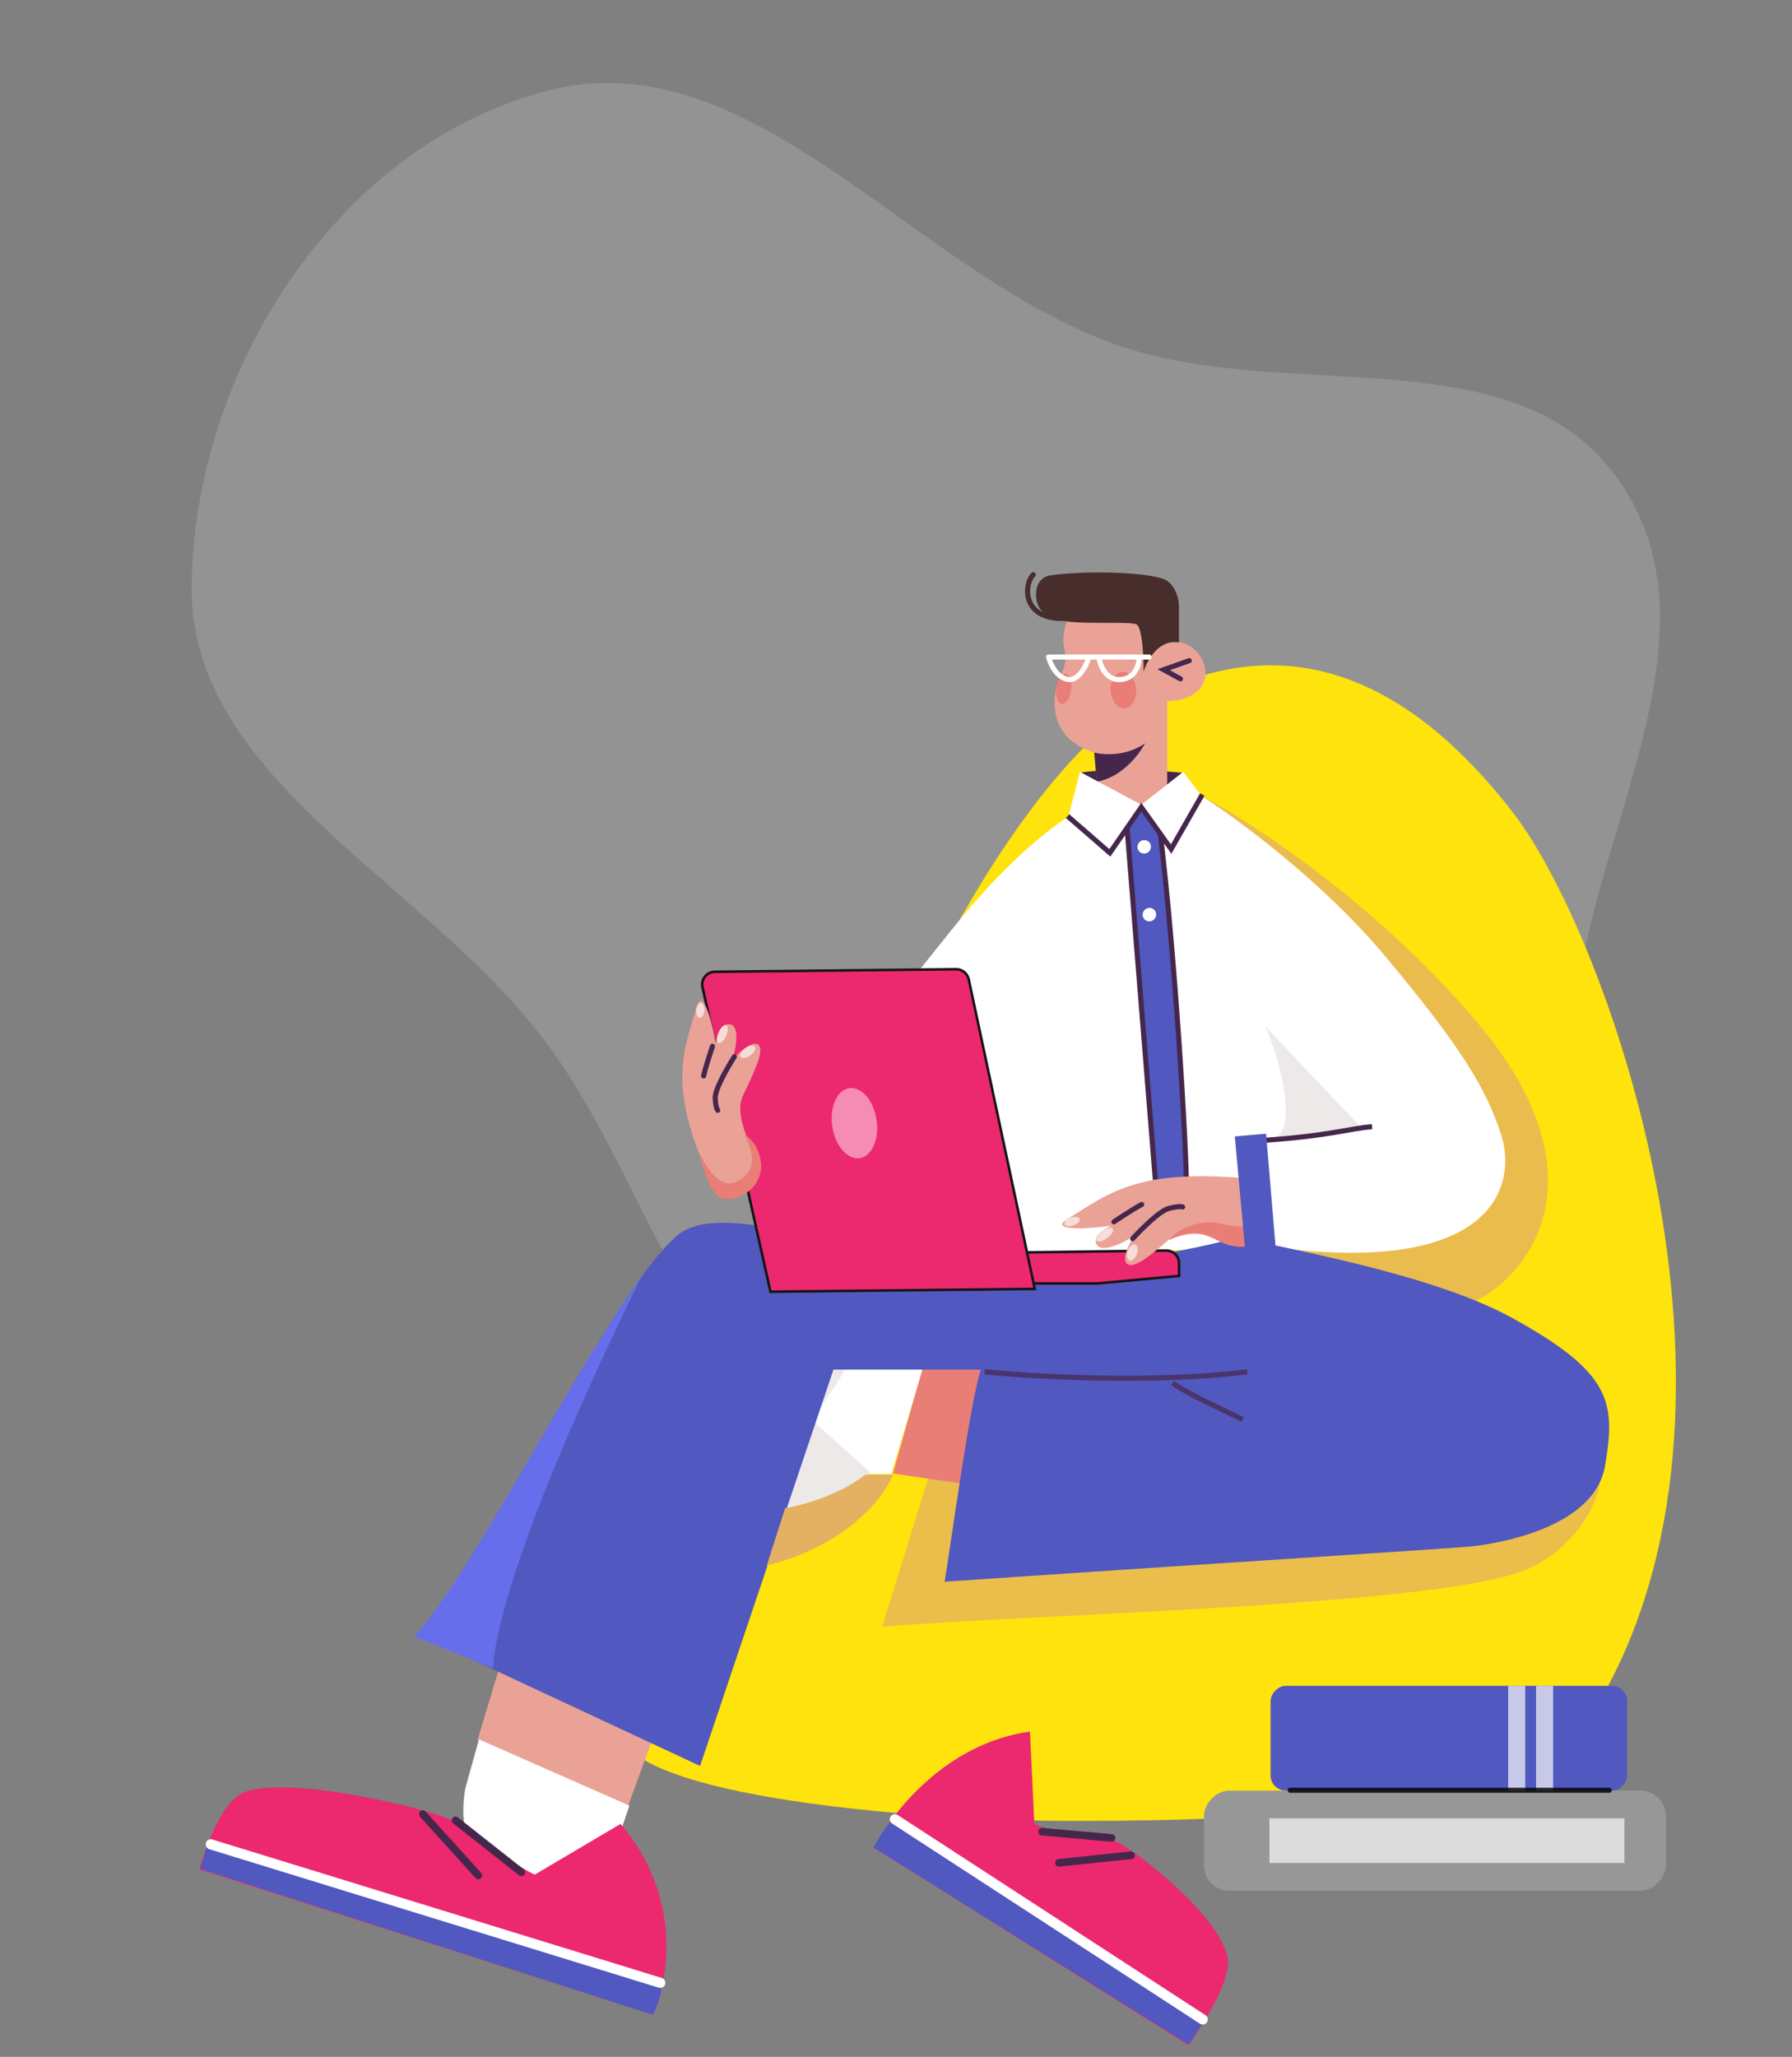 <svg width="705" height="809" viewBox="0 0 705 809" fill="none" xmlns="http://www.w3.org/2000/svg">
<rect x="0" y="0" width="705" height="809" fill="#808080" stroke="none"/>
<path fill-rule="evenodd" clip-rule="evenodd" d="M438.644 135.387C504.727 159.048 593.612 131.716 634.847 186.141C676.796 241.508 634.733 312.778 622.624 378.215C608.828 452.772 627.147 546.867 560.499 587.936C492.969 629.548 397.366 599.718 324.325 562.03C264.826 531.33 253.633 461.492 214.337 409.325C167.362 346.964 75.299 306.702 75.411 231.59C75.535 148.596 130.695 58.079 214.894 35.778C295.572 14.411 358.632 106.739 438.644 135.387Z" fill="white" fill-opacity="0.15"/>
<path d="M449.581 275.753C415.909 294.297 381.613 352.096 368.674 378.677C322.998 472.175 234.171 664.084 244.273 683.742C256.9 708.314 368.674 716.195 421.054 716.195C462.958 716.195 598.907 716.195 624.023 677.715C701.19 559.491 633.329 369.042 595.448 319.898C543.261 252.195 491.672 252.571 449.581 275.753Z" fill="#FFE30C"/>
<path d="M600.44 617.375C619.661 609.308 631.476 588.561 629.146 578.558H366.043L347.071 639.813C412.39 634.523 566.395 631.664 600.44 617.375Z" fill="#E4B061" fill-opacity="0.74"/>
<path d="M580.946 401.881C541.353 355.142 491.668 322.826 471.774 312.51C430.318 571.426 527.282 553.051 580.946 511.498C603.945 499.64 630.437 460.305 580.946 401.881Z" fill="#E4B061" fill-opacity="0.77"/>
<path d="M544.602 375.692C520.246 346.617 486.308 321.685 472.383 312.854C460.032 316.371 441.371 321.107 436.273 316.605C429.901 310.978 402.524 331.611 378.687 360.451C366.931 374.674 351.074 395.7 343.049 403.36C335.969 389.291 333.482 440.95 322.862 424.303L290.41 392.063C304.099 487.728 317.796 490.583 349.422 490.583C374.722 490.583 387.2 466.956 393.415 454.295L397.929 493.66L501.176 490.583C589.68 502.072 596.524 464.791 590.624 446.502C584.724 428.214 575.047 412.035 544.602 375.692Z" fill="white"/>
<path d="M442.993 326.87L448.481 317.448L456.438 326.87C461.267 366.555 465.401 438.922 466.865 470.145H454.517C455.176 457.065 447.109 369.178 442.993 326.87Z" fill="#5158BF"/>
<path d="M465.494 304.003C449.907 302.321 428.71 302.809 425.02 304.003L448.401 316.721L465.494 304.003Z" fill="#46274C"/>
<rect width="140.271" height="41.201" rx="6" transform="matrix(-1 0 0 1 640.133 663.081)" fill="#5158BF"/>
<rect width="181.742" height="39.383" rx="10" transform="matrix(-1 0 0 1 655.38 704.282)" fill="#979797"/>
<rect width="6.709" height="41.201" transform="matrix(-1 0 0 1 611.017 663.081)" fill="#FBFAFA" fill-opacity="0.7"/>
<rect width="6.709" height="41.201" transform="matrix(-1 0 0 1 600.039 663.081)" fill="#FBFAFA" fill-opacity="0.7"/>
<rect width="139.661" height="17.571" transform="matrix(-1 0 0 1 639.071 715.187)" fill="#FBFAFA" fill-opacity="0.7"/>
<path d="M633.106 704.155L507.576 704.155" stroke="black" stroke-opacity="0.81" stroke-width="2" stroke-linecap="round"/>
<path d="M418.659 254.886C417.733 250.483 419.045 246.079 419.817 244.427C427.536 240.758 444.133 234.519 448.765 238.923C453.397 243.327 451.467 256.538 449.923 262.593C458.028 244.427 474.239 253.785 474.239 264.795C474.239 273.602 464.204 275.804 459.186 275.804V312.685C446.681 322.814 435.835 316.905 431.975 312.685L430.501 296C411.975 290.495 414.028 273.602 416.344 268.097C418.659 262.593 419.817 260.391 418.659 254.886Z" fill="#EAA296"/>
<path d="M450.499 292.318C443.088 297.603 434.166 296.917 430.499 296L431.467 307.469C441.657 305.708 448.376 296.355 450.499 292.318Z" fill="#46274C"/>
<ellipse cx="2.961" cy="5.988" rx="2.961" ry="5.988" transform="matrix(-0.987 -0.159 -0.137 0.991 422.223 265.459)" fill="#E9746E" fill-opacity="0.78"/>
<ellipse cx="5.041" cy="7.22" rx="5.041" ry="7.22" transform="matrix(-0.985 0.174 0.119 0.993 446.062 263.405)" fill="#E9746E" fill-opacity="0.78"/>
<path d="M463.813 252.686C455.476 251.365 451.2 260.202 449.849 264.239C450.043 258.734 449.339 246.411 447.024 245.53C444.129 244.429 426.76 245.53 419.813 244.429C412.866 243.328 408.234 241.126 407.655 235.071C407.192 230.227 409.392 226.813 413.444 226.264C428.919 224.164 454.55 225.163 459.181 228.466C462.887 231.108 463.813 236.172 463.813 238.374V252.686Z" fill="#472E2C"/>
<path d="M467.868 259.844L457.81 263.41L464.395 267" stroke="#46274C" stroke-width="2" stroke-linecap="round"/>
<path d="M432.292 258.42C432.7 261.376 434.863 267.289 440.249 267.289C446.982 267.289 448.206 260.785 448.206 258.42" stroke="white" stroke-width="2"/>
<path d="M412.534 258.42C413.146 260.956 415.472 266.26 419.879 267.196C424.286 268.132 427.428 261.736 428.449 258.42" stroke="white" stroke-width="2"/>
<path d="M412.534 258.42H452.046" stroke="white" stroke-width="2" stroke-linecap="round"/>
<path d="M472.978 313.388L465.501 303.596L449.001 316.5L424.855 303.596L420.219 321.604C458.45 317.549 469.112 317.341 472.978 313.388Z" fill="white"/>
<path d="M456.499 328C462.065 374.248 466.864 449.637 466.864 471.53" stroke="#46274C" stroke-width="2"/>
<path d="M443.417 325.875L454.521 464.049" stroke="#46274C" stroke-width="2"/>
<path d="M420 321L436.635 335.439L449 317.5L460.75 333.956L473 312.5" stroke="#46274C" stroke-width="2"/>
<ellipse cx="2.679" cy="2.633" rx="2.679" ry="2.633" transform="matrix(0.925 -0.379 0.372 0.928 446.689 331.646)" fill="white"/>
<ellipse cx="2.679" cy="2.633" rx="2.679" ry="2.633" transform="matrix(0.925 -0.379 0.372 0.928 448.731 358.314)" fill="white"/>
<path d="M406.495 226.036C402.381 230.423 402.295 244.866 420.705 243.1" stroke="#472E2C" stroke-width="2" stroke-linecap="round"/>
<path d="M344.485 405.576C345.766 413.982 348.327 432.236 348.327 438" stroke="#46274C" stroke-width="2" stroke-linecap="round"/>
<ellipse cx="3.431" cy="1.966" rx="3.431" ry="1.966" transform="matrix(0.971 -0.239 0.235 0.972 448.601 477.866)" fill="white" fill-opacity="0.63"/>
<path d="M187.878 684.334L196.944 654.242L258.335 679.487L247.075 710.406L187.878 684.334Z" fill="#EAA296"/>
<path d="M188.427 684.13L183.021 703.537C176.397 744.743 216.009 746.519 236.643 742.256L247.623 710.202L188.427 684.13Z" fill="white"/>
<path d="M210.357 737.34L244.152 717.367C268.826 746.311 262.903 779.464 256.857 792.423L78.413 735.231C80.399 728.926 85.078 713.099 93.36 706.487C105.963 696.426 167.741 710.756 178.743 716.368C187.544 720.858 198.161 731.36 210.357 737.34Z" fill="#EC286F"/>
<path d="M81.918 724.729L258.951 780.01C261.872 780.922 258.766 788.674 256.848 792.435L78.843 735.058L81.918 724.729Z" fill="#5158BF"/>
<path d="M166.333 713.524L188.184 737.667" stroke="#46274C" stroke-width="3" stroke-linecap="round"/>
<path d="M179.207 715.998L205.106 736.413" stroke="#46274C" stroke-width="3" stroke-linecap="round"/>
<path d="M82.94 725.418L259.757 779.886" stroke="white" stroke-width="4" stroke-linecap="round"/>
<path d="M363.295 536.895L393.998 533.673L379.374 583.7L351.313 579.551L363.295 536.895Z" fill="#E97E77"/>
<path d="M363.048 538.135L341.83 536.151C304.814 535.574 313.263 563.484 320.823 575.733L336.588 579.742L350.708 579.742L363.048 538.135Z" fill="white"/>
<path d="M320.177 559.257L342.33 579.054C321.815 596.569 293.431 594.912 281.049 592.309L297.332 478.458C303.177 479.14 317.794 480.666 325.083 485.17C336.176 492.023 335.288 530.978 332.473 538.173C330.221 543.929 323.088 551.301 320.177 559.257Z" fill="#ECE9E8"/>
<path d="M307.105 479.713L292.218 592.541C291.972 594.402 284.661 593.157 281.036 592.302L297.562 478.704L307.105 479.713Z" fill="#46274C"/>
<path d="M332.622 530.35L315.746 545.735" stroke="#46274C" stroke-width="3" stroke-linecap="round"/>
<path d="M306.697 480.397L292.476 593.025" stroke="white" stroke-width="4" stroke-linecap="round"/>
<path d="M534.856 442.834L497.871 403.831C503.596 416.47 510.29 443.579 501.75 447.45L498.242 447.817C499.622 448.029 500.783 447.888 501.75 447.45L517.302 445.824L534.856 442.834Z" fill="#ECE9E8"/>
<path d="M539.802 443.17C530.637 443.827 524.239 446.587 497.908 448.474" stroke="#46274C" stroke-width="2"/>
<path d="M594.415 518.103C562.601 500.69 503.216 490.662 487.153 486.648C371.641 518.102 289.919 464.048 265.591 486.647C241.263 509.247 214.124 572.958 165.868 643.451L275.416 694.584L327.886 538.704H385.892C381.892 550.122 373.98 607.903 371.641 622.105C462.651 615.899 572.426 608.946 579.163 608.205C587.585 607.279 627.241 601.499 631.452 576.491C635.663 551.483 634.182 539.869 594.415 518.103Z" fill="#5158BF"/>
<path d="M458.8 491.859L398.372 492.659L399.896 504.805H431.737L463.866 501.838V496.858C463.866 494.071 461.587 491.822 458.8 491.859Z" fill="#EC286F" stroke="#141414" stroke-linecap="round"/>
<path d="M376.162 381.221L281.198 382.221C278.019 382.254 275.678 385.207 276.371 388.31L303.108 508.058L407.105 506.95L381.104 385.176C380.608 382.85 378.541 381.196 376.162 381.221Z" fill="#EC286F" stroke="#141414" stroke-linecap="round"/>
<ellipse cx="8.804" cy="13.925" rx="8.804" ry="13.925" transform="matrix(0.989 -0.146 0.148 0.989 325.378 429.281)" fill="white" fill-opacity="0.47"/>
<path d="M387.347 539.553C406.464 541.482 453.898 544.183 490.696 539.553" stroke="#46274C" stroke-opacity="0.73" stroke-width="2"/>
<path d="M281.715 469.117L298.154 462.295C301.285 458.935 297.811 450.818 295.38 449.179L293.675 446.976C291.816 441.716 290.366 436.528 291.818 432.158C293.111 428.27 301.653 413.68 298.361 410.984C295.728 408.827 289.72 415.048 288.072 416.82C290.195 410.261 290.751 402.597 286.594 402.851C283.268 403.054 282.34 406.87 281.579 410.143C278.87 395.536 275.773 390.184 274.097 395.961C268.673 414.658 261.841 427.626 281.715 469.117Z" fill="#EAA296"/>
<path d="M280.309 411.524C279.381 414.279 277.38 420.469 276.803 423.183" stroke="#46274C" stroke-width="2" stroke-linecap="round"/>
<path d="M288.901 415.639C286.349 419.615 281.27 428.401 281.378 431.74C281.486 435.079 282.085 436.435 282.371 436.696" stroke="#46274C" stroke-width="2" stroke-linecap="round"/>
<ellipse cx="3.783" cy="1.644" rx="3.783" ry="1.644" transform="matrix(0.35 -0.935 -0.982 -0.197 284.489 410.572)" fill="white" fill-opacity="0.63"/>
<ellipse cx="2.914" cy="1.646" rx="2.914" ry="1.646" transform="matrix(0.031 -0.998 -0.993 0.125 277.03 400.12)" fill="white" fill-opacity="0.63"/>
<ellipse cx="3.419" cy="1.746" rx="3.419" ry="1.746" transform="matrix(0.799 -0.599 -0.698 -0.718 292.64 417.024)" fill="white" fill-opacity="0.63"/>
<path d="M301.643 615.757C333.395 607.821 347.99 588.643 351.318 580.046H340.335C330.15 588.18 315.123 592.197 308.882 593.189L301.643 615.757Z" fill="#E4B061"/>
<path d="M497.719 464.178L496.488 481.394C494.132 485.306 484.551 484.602 482.008 482.869L479.139 481.977C473.068 481.88 467.217 482.139 463.23 484.816C459.682 487.199 447.672 499.536 443.737 497.335C440.588 495.574 444.876 488.138 446.12 486.078C440.116 490.044 432.421 492.908 431.217 489.006C430.254 485.884 433.857 483.859 436.958 482.155C420.966 484.146 414.364 482.939 419.721 479.624C437.058 468.895 448.001 458.63 497.719 464.178Z" fill="#EAA296"/>
<path d="M438.229 480.558C440.775 478.858 446.526 475.117 449.155 473.752" stroke="#46274C" stroke-width="2" stroke-linecap="round"/>
<path d="M445.596 487.201C448.837 483.632 456.2 476.262 459.727 475.336C463.254 474.411 464.884 474.545 465.258 474.728" stroke="#46274C" stroke-width="2" stroke-linecap="round"/>
<ellipse cx="3.988" cy="1.651" rx="3.988" ry="1.651" transform="matrix(-0.807 0.578 -0.555 -0.84 438.727 484.698)" fill="white" fill-opacity="0.63"/>
<ellipse cx="3.175" cy="1.605" rx="3.175" ry="1.605" transform="matrix(-0.947 0.308 -0.23 -0.976 425.146 481.046)" fill="white" fill-opacity="0.63"/>
<path d="M488.92 558.366C479.063 553.353 469.977 549.71 461.285 544.015" stroke="#46274C" stroke-opacity="0.73" stroke-width="2"/>
<ellipse cx="3.369" cy="1.884" rx="3.369" ry="1.884" transform="matrix(-0.345 0.933 -0.927 -0.39 448.379 490.216)" fill="white" fill-opacity="0.63"/>
<path d="M492.246 490.116C477.204 492.528 477.599 480.034 459.758 487.761C463.719 482.51 473.792 479.399 480.554 481.315C485.964 482.848 491.597 482.525 492.246 482.379L492.246 490.116Z" fill="#E97E77"/>
<path d="M489.875 491.708L485.793 446.978L498.092 445.9L501.951 491.849L489.875 491.708Z" fill="#5158BF"/>
<path d="M252.102 502.637C199.99 608.783 194.039 647.724 194.039 656.112L162.888 643.675C184.548 620.768 222.989 543.129 252.102 502.637Z" fill="#666EEB"/>
<path d="M406.944 717.59L405.195 681.065C371.858 685.664 350.981 713.135 343.705 726.651L467.623 804.483C471.591 798.548 481.687 783.854 483.073 773.474C485.181 757.679 446.494 726.739 437.247 723.463C429.849 720.843 417.008 721.397 406.944 717.59Z" fill="#EC286F"/>
<path d="M474.148 794.469L352.334 716.186C350.324 714.895 345.744 722.638 343.704 726.67L467.569 804.073L474.148 794.469Z" fill="#5158BF"/>
<path d="M444.993 729.708L416.617 732.694" stroke="#46274C" stroke-width="3" stroke-linecap="round"/>
<path d="M437.326 722.884L410.01 720.435" stroke="#46274C" stroke-width="3" stroke-linecap="round"/>
<path d="M289.668 464.787C300.123 459.808 294.505 450.378 293.089 446.297C296.495 448.683 299.238 452.419 299.34 458.907C299.479 467.755 289.235 473.53 283.485 471.009C278.886 468.993 276.177 457.716 274.98 452.988C276.872 457.157 282.526 468.188 289.668 464.787Z" fill="#E97E77"/>
<path d="M473.156 794.282L352.065 715.551" stroke="white" stroke-width="4" stroke-linecap="round"/>
</svg>
